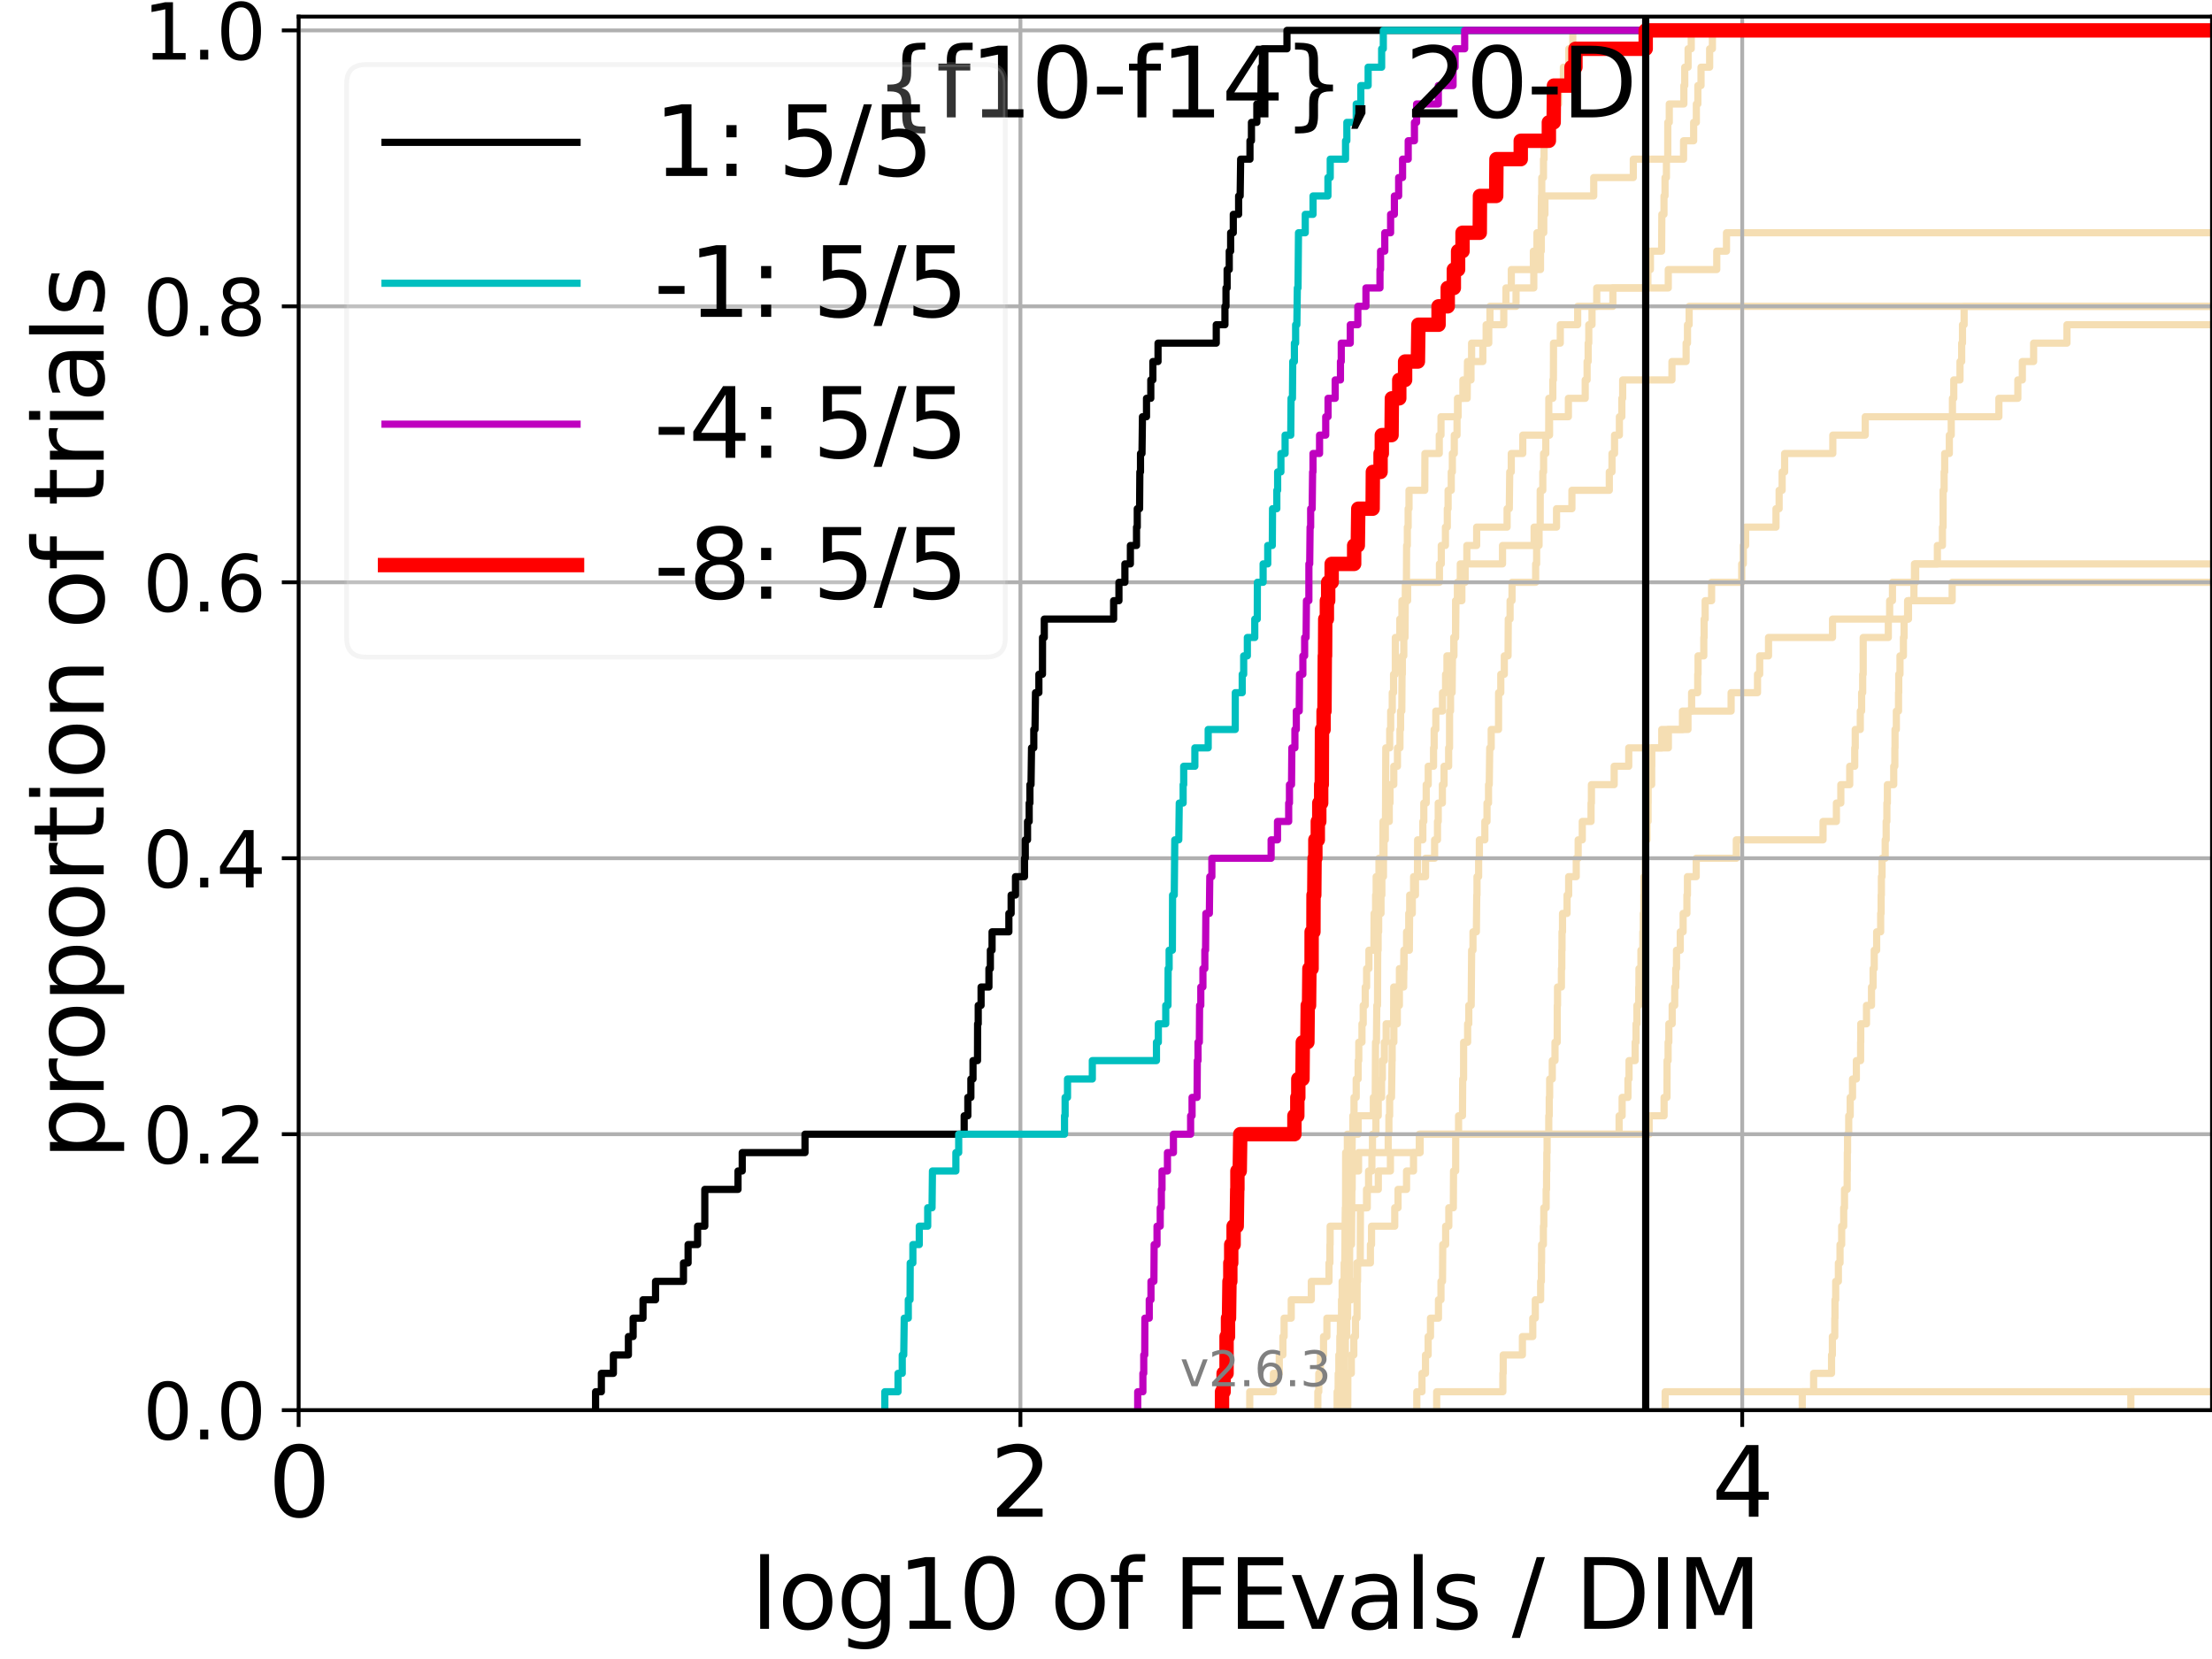 <?xml version="1.0" encoding="utf-8" standalone="no"?>
<!DOCTYPE svg PUBLIC "-//W3C//DTD SVG 1.1//EN"
  "http://www.w3.org/Graphics/SVG/1.1/DTD/svg11.dtd">
<svg xmlns:xlink="http://www.w3.org/1999/xlink" width="460.8pt" height="345.6pt" viewBox="0 0 460.8 345.6" xmlns="http://www.w3.org/2000/svg" version="1.1">
 <defs>
  <style type="text/css">*{stroke-linejoin: round; stroke-linecap: butt}</style>
 </defs>
 <g id="figure_1">
  <g id="patch_1">
   <path d="M 0 345.6 
L 460.8 345.6 
L 460.8 0 
L 0 0 
z
" style="fill: #ffffff"/>
  </g>
  <g id="axes_1">
   <g id="patch_2">
    <path d="M 62.208 293.76 
L 460.8 293.76 
L 460.8 3.456 
L 62.208 3.456 
z
" style="fill: #ffffff"/>
   </g>
   <g id="line2d_1"/>
   <g id="line2d_2"/>
   <g id="line2d_3"/>
   <g id="line2d_4">
    <path d="M 280.765 293.76 
L 280.781 286.095 
L 281.507 286.095 
L 281.507 282.263 
L 282.026 282.263 
L 282.026 278.43 
L 282.369 278.43 
L 282.369 274.598 
L 282.689 274.598 
L 282.717 266.933 
L 282.807 266.933 
L 282.807 263.101 
L 283.364 263.101 
L 283.403 251.604 
L 284.673 251.604 
L 284.673 247.771 
L 285.101 247.771 
L 285.101 243.939 
L 285.791 243.939 
L 285.791 240.106 
L 285.91 240.106 
L 285.91 236.274 
L 286.631 236.274 
L 286.631 232.442 
L 287.111 232.442 
L 287.111 228.609 
L 287.808 228.609 
L 287.808 224.777 
L 287.967 224.777 
L 287.967 220.944 
L 288.385 220.944 
L 288.385 217.112 
L 288.76 217.112 
L 288.76 213.28 
L 290.312 213.28 
L 290.342 205.615 
L 291.526 205.615 
L 291.526 201.782 
L 292.492 201.782 
L 292.492 197.95 
L 293.593 197.95 
L 293.646 190.285 
L 294.205 190.285 
L 294.205 186.453 
L 294.479 186.453 
L 294.479 182.621 
L 296.968 182.621 
L 296.968 178.788 
L 298.854 178.788 
L 298.854 174.956 
L 299.455 174.956 
L 299.455 171.123 
L 299.609 171.123 
L 299.609 167.291 
L 300.473 167.291 
L 300.473 163.459 
L 300.826 163.459 
L 300.826 159.626 
L 301.776 159.626 
L 301.776 155.794 
L 301.965 155.794 
L 301.972 148.129 
L 302.174 148.129 
L 302.174 144.297 
L 302.503 144.297 
L 302.575 136.632 
L 302.871 136.632 
L 302.871 132.799 
L 303.207 132.799 
L 303.244 125.135 
L 303.603 125.135 
L 303.603 121.302 
L 304.206 121.302 
L 304.206 117.47 
L 305.573 117.47 
L 305.573 113.637 
L 307.617 113.637 
L 307.617 109.805 
L 313.956 109.805 
L 313.956 105.973 
L 314.414 105.973 
L 314.506 98.308 
L 314.827 98.308 
L 314.827 94.475 
L 317.222 94.475 
L 317.222 90.643 
L 322.799 90.643 
L 322.799 86.811 
L 326.723 86.811 
L 326.723 82.978 
L 330.228 82.978 
L 330.228 79.146 
L 330.621 79.146 
L 330.621 75.313 
L 330.841 75.313 
L 330.841 71.481 
L 330.971 71.481 
L 330.971 67.649 
L 331.647 67.649 
L 331.647 63.816 
L 332.628 63.816 
L 332.628 59.984 
L 347.532 59.984 
L 347.532 56.151 
L 357.634 56.151 
L 357.634 52.319 
L 359.661 52.319 
L 359.661 48.487 
L 359.661 48.487 
L 460.8 48.487 
L 460.8 48.487 
" clip-path="url(#p8af4404c14)" style="fill: none; stroke: #f5deb3; stroke-width: 1.5; stroke-linecap: square"/>
   </g>
   <g id="line2d_5"/>
   <g id="line2d_6"/>
   <g id="line2d_7">
    <path d="M 279.977 293.76 
L 280.08 282.263 
L 280.261 282.263 
L 280.261 278.43 
L 280.55 278.43 
L 280.55 274.598 
L 280.732 274.598 
L 280.732 270.766 
L 280.968 270.766 
L 280.968 266.933 
L 281.127 266.933 
L 281.163 259.268 
L 281.544 259.268 
L 281.619 247.771 
L 281.682 247.771 
L 281.682 243.939 
L 283.013 243.939 
L 283.013 240.106 
L 289.188 240.106 
L 289.188 236.274 
L 289.333 236.274 
L 289.333 232.442 
L 289.49 232.442 
L 289.49 228.609 
L 289.876 228.609 
L 289.985 220.944 
L 290.013 220.944 
L 290.013 217.112 
L 290.368 217.112 
L 290.368 213.28 
L 291.083 213.28 
L 291.083 209.447 
L 291.516 209.447 
L 291.516 205.615 
L 292.41 205.615 
L 292.473 197.95 
L 293.014 197.95 
L 293.014 194.118 
L 293.468 194.118 
L 293.468 190.285 
L 293.666 190.285 
L 293.666 186.453 
L 294.868 186.453 
L 294.868 182.621 
L 295.287 182.621 
L 295.32 174.956 
L 296.402 174.956 
L 296.402 171.123 
L 296.604 171.123 
L 296.604 167.291 
L 297.103 167.291 
L 297.103 163.459 
L 297.526 163.459 
L 297.526 159.626 
L 298.634 159.626 
L 298.634 155.794 
L 298.759 155.794 
L 298.759 151.961 
L 299.106 151.961 
L 299.106 148.129 
L 300.498 148.129 
L 300.498 144.297 
L 301.142 144.297 
L 301.142 140.464 
L 301.428 140.464 
L 301.428 136.632 
L 302.839 136.632 
L 302.839 132.799 
L 303.222 132.799 
L 303.269 125.135 
L 304.533 125.135 
L 304.533 121.302 
L 305.214 121.302 
L 305.214 117.47 
L 313.002 117.47 
L 313.002 113.637 
L 319.586 113.637 
L 319.586 109.805 
L 324.256 109.805 
L 324.256 105.973 
L 327.458 105.973 
L 327.458 102.14 
L 335.248 102.14 
L 335.248 98.308 
L 335.807 98.308 
L 335.807 94.475 
L 336.339 94.475 
L 336.339 90.643 
L 337.349 90.643 
L 337.349 86.811 
L 337.86 86.811 
L 337.86 82.978 
L 338.035 82.978 
L 338.035 79.146 
L 348.299 79.146 
L 348.299 75.313 
L 351.246 75.313 
L 351.246 71.481 
L 351.536 71.481 
L 351.536 67.649 
L 351.879 67.649 
L 351.879 63.816 
L 461.8 63.816 
L 461.8 63.816 
" clip-path="url(#p8af4404c14)" style="fill: none; stroke: #f5deb3; stroke-width: 1.5; stroke-linecap: square"/>
   </g>
   <g id="line2d_8"/>
   <g id="line2d_9">
    <path d="M 278.548 293.76 
L 278.548 289.928 
L 278.828 289.928 
L 278.828 286.095 
L 278.975 286.095 
L 278.975 282.263 
L 279.125 282.263 
L 279.125 278.43 
L 279.419 278.43 
L 279.419 274.598 
L 279.591 274.598 
L 279.591 270.766 
L 279.898 270.766 
L 279.898 266.933 
L 280.012 266.933 
L 280.012 263.101 
L 280.144 263.101 
L 280.251 251.604 
L 280.309 251.604 
L 280.323 240.106 
L 280.678 240.106 
L 280.678 236.274 
L 282.932 236.274 
L 282.932 232.442 
L 286.093 232.442 
L 286.093 228.609 
L 286.486 228.609 
L 286.547 217.112 
L 286.736 217.112 
L 286.813 209.447 
L 286.963 209.447 
L 287.003 197.95 
L 287.088 197.95 
L 287.088 194.118 
L 287.201 194.118 
L 287.201 190.285 
L 287.689 190.285 
L 287.689 186.453 
L 287.867 186.453 
L 287.867 182.621 
L 288.2 182.621 
L 288.2 178.788 
L 288.312 178.788 
L 288.312 174.956 
L 288.586 174.956 
L 288.586 171.123 
L 289.408 171.123 
L 289.408 167.291 
L 289.566 167.291 
L 289.566 163.459 
L 290.35 163.459 
L 290.35 159.626 
L 291.116 159.626 
L 291.116 155.794 
L 291.638 155.794 
L 291.638 151.961 
L 291.769 151.961 
L 291.769 148.129 
L 292.022 148.129 
L 292.069 140.464 
L 292.139 140.464 
L 292.139 136.632 
L 292.439 136.632 
L 292.439 132.799 
L 292.689 132.799 
L 292.767 121.302 
L 292.986 121.302 
L 293.024 113.637 
L 293.176 113.637 
L 293.176 109.805 
L 293.343 109.805 
L 293.343 105.973 
L 293.523 105.973 
L 293.523 102.14 
L 296.805 102.14 
L 296.838 94.475 
L 299.825 94.475 
L 299.825 90.643 
L 300.185 90.643 
L 300.185 86.811 
L 303.632 86.811 
L 303.632 82.978 
L 305.64 82.978 
L 305.703 75.313 
L 308.898 75.313 
L 308.898 71.481 
L 310.136 71.481 
L 310.136 67.649 
L 313.263 67.649 
L 313.263 63.816 
L 315.817 63.816 
L 315.817 59.984 
L 319.518 59.984 
L 319.518 56.151 
L 320.915 56.151 
L 320.915 52.319 
L 321.081 52.319 
L 321.081 48.487 
L 321.591 48.487 
L 321.591 44.654 
L 321.835 44.654 
L 321.835 40.822 
L 332.005 40.822 
L 332.005 36.989 
L 340.247 36.989 
L 340.247 33.157 
L 350.718 33.157 
L 350.718 29.325 
L 352.817 29.325 
L 352.817 25.492 
L 353.381 25.492 
L 353.381 21.66 
L 353.698 21.66 
L 353.698 17.827 
L 354.355 17.827 
L 354.355 13.995 
L 356.15 13.995 
L 356.15 10.163 
L 356.727 10.163 
L 356.727 6.33 
L 356.727 6.33 
L 460.8 6.33 
L 460.8 6.33 
" clip-path="url(#p8af4404c14)" style="fill: none; stroke: #f5deb3; stroke-width: 1.5; stroke-linecap: square"/>
   </g>
   <g id="line2d_10"/>
   <g id="line2d_11">
    <path d="M 443.892 293.76 
L 443.892 289.928 
L 461.8 289.928 
" clip-path="url(#p8af4404c14)" style="fill: none; stroke: #f5deb3; stroke-width: 1.5; stroke-linecap: square"/>
   </g>
   <g id="line2d_12">
    <path d="M 346.885 293.76 
L 346.885 289.928 
L 346.885 289.928 
L 346.885 289.928 
L 460.8 289.928 
" clip-path="url(#p8af4404c14)" style="fill: none; stroke: #f5deb3; stroke-width: 1.5; stroke-linecap: square"/>
   </g>
   <g id="line2d_13"/>
   <g id="line2d_14"/>
   <g id="line2d_15"/>
   <g id="line2d_16">
    <path clip-path="url(#p8af4404c14)" style="fill: none; stroke: #f5deb3; stroke-width: 1.5; stroke-linecap: square"/>
   </g>
   <g id="line2d_17">
    <path d="M 375.442 293.76 
L 375.442 289.928 
L 377.809 289.928 
L 377.809 286.095 
L 381.543 286.095 
L 381.543 282.263 
L 381.716 282.263 
L 381.716 278.43 
L 382.217 278.43 
L 382.217 274.598 
L 382.261 274.598 
L 382.261 270.766 
L 382.408 270.766 
L 382.408 266.933 
L 382.968 266.933 
L 382.968 263.101 
L 383.31 263.101 
L 383.31 259.268 
L 383.655 259.268 
L 383.655 255.436 
L 384.076 255.436 
L 384.076 251.604 
L 384.24 251.604 
L 384.24 247.771 
L 384.801 247.771 
L 384.801 243.939 
L 384.829 243.939 
L 384.829 240.106 
L 384.88 240.106 
L 384.88 236.274 
L 385.119 236.274 
L 385.119 232.442 
L 385.431 232.442 
L 385.431 228.609 
L 385.913 228.609 
L 385.913 224.777 
L 386.713 224.777 
L 386.713 220.944 
L 387.598 220.944 
L 387.598 217.112 
L 387.63 217.112 
L 387.63 213.28 
L 388.826 213.28 
L 388.826 209.447 
L 389.869 209.447 
L 389.869 205.615 
L 390.199 205.615 
L 390.199 201.782 
L 390.438 201.782 
L 390.438 197.95 
L 390.943 197.95 
L 390.943 194.118 
L 391.777 194.118 
L 391.777 190.285 
L 391.874 190.285 
L 391.874 186.453 
L 391.93 186.453 
L 391.93 182.621 
L 392.065 182.621 
L 392.065 178.788 
L 392.722 178.788 
L 392.722 174.956 
L 392.922 174.956 
L 392.922 171.123 
L 393.07 171.123 
L 393.07 167.291 
L 393.177 167.291 
L 393.177 163.459 
L 394.497 163.459 
L 394.497 159.626 
L 394.73 159.626 
L 394.73 155.794 
L 394.769 155.794 
L 394.769 151.961 
L 395.044 151.961 
L 395.044 148.129 
L 395.497 148.129 
L 395.497 144.297 
L 395.543 144.297 
L 395.543 140.464 
L 395.802 140.464 
L 395.802 136.632 
L 396.516 136.632 
L 396.516 132.799 
L 396.655 132.799 
L 396.655 128.967 
L 397.391 128.967 
L 397.391 125.135 
L 398.708 125.135 
L 398.708 121.302 
L 399.068 121.302 
L 399.068 117.47 
L 403.593 117.47 
L 403.593 113.637 
L 404.645 113.637 
L 404.645 109.805 
L 404.781 109.805 
L 404.781 105.973 
L 404.787 105.973 
L 404.787 102.14 
L 404.995 102.14 
L 404.995 98.308 
L 405.113 98.308 
L 405.113 94.475 
L 406.083 94.475 
L 406.083 90.643 
L 406.478 90.643 
L 406.478 86.811 
L 406.729 86.811 
L 406.729 82.978 
L 407.005 82.978 
L 407.005 79.146 
L 408.304 79.146 
L 408.304 75.313 
L 408.654 75.313 
L 408.654 71.481 
L 408.821 71.481 
L 408.821 67.649 
L 409.162 67.649 
L 409.162 63.816 
L 409.162 63.816 
L 409.162 63.816 
L 460.8 63.816 
" clip-path="url(#p8af4404c14)" style="fill: none; stroke: #f5deb3; stroke-width: 1.5; stroke-linecap: square"/>
   </g>
   <g id="line2d_18">
    <path d="M 260.345 293.76 
L 260.345 289.928 
L 265.272 289.928 
L 265.272 286.095 
L 266.494 286.095 
L 266.494 282.263 
L 267.246 282.263 
L 267.246 278.43 
L 267.505 278.43 
L 267.505 274.598 
L 268.988 274.598 
L 268.988 270.766 
L 273.17 270.766 
L 273.17 266.933 
L 276.855 266.933 
L 276.855 263.101 
L 277.046 263.101 
L 277.046 259.268 
L 277.089 259.268 
L 277.089 255.436 
L 281.085 255.436 
L 281.085 251.604 
L 284.83 251.604 
L 284.83 247.771 
L 287.129 247.771 
L 287.129 243.939 
L 289.65 243.939 
L 289.65 240.106 
L 295.845 240.106 
L 295.845 236.274 
L 337.29 236.274 
L 337.29 232.442 
L 337.918 232.442 
L 337.918 228.609 
L 339.132 228.609 
L 339.132 224.777 
L 339.36 224.777 
L 339.36 220.944 
L 340.632 220.944 
L 340.632 217.112 
L 340.817 217.112 
L 340.817 213.28 
L 341.001 213.28 
L 341.001 209.447 
L 341.378 209.447 
L 341.378 205.615 
L 341.425 205.615 
L 341.425 201.782 
L 341.838 201.782 
L 341.838 197.95 
L 342.229 197.95 
L 342.229 194.118 
L 342.33 194.118 
L 342.33 190.285 
L 342.446 190.285 
L 342.446 186.453 
L 342.488 186.453 
L 342.488 182.621 
L 342.768 182.621 
L 342.768 178.788 
L 342.822 178.788 
L 342.822 174.956 
L 343.114 174.956 
L 343.114 171.123 
L 343.316 171.123 
L 343.316 167.291 
L 343.337 167.291 
L 343.337 163.459 
L 344.074 163.459 
L 344.074 159.626 
L 344.098 159.626 
L 344.098 155.794 
L 347.551 155.794 
L 347.551 151.961 
L 351.636 151.961 
L 351.636 148.129 
L 360.623 148.129 
L 360.623 144.297 
L 366.122 144.297 
L 366.122 140.464 
L 366.575 140.464 
L 366.575 136.632 
L 368.415 136.632 
L 368.415 132.799 
L 381.747 132.799 
L 381.747 128.967 
L 397.573 128.967 
L 397.573 125.135 
L 406.672 125.135 
L 406.672 121.302 
L 406.672 121.302 
L 406.672 121.302 
L 460.8 121.302 
" clip-path="url(#p8af4404c14)" style="fill: none; stroke: #f5deb3; stroke-width: 1.5; stroke-linecap: square"/>
   </g>
   <g id="line2d_19"/>
   <g id="line2d_20"/>
   <g id="line2d_21"/>
   <g id="line2d_22"/>
   <g id="line2d_23"/>
   <g id="line2d_24">
    <path d="M 295.146 293.76 
L 295.146 289.928 
L 296.224 289.928 
L 296.224 286.095 
L 296.957 286.095 
L 296.957 282.263 
L 297.509 282.263 
L 297.509 278.43 
L 297.995 278.43 
L 297.995 274.598 
L 299.66 274.598 
L 299.66 270.766 
L 300.181 270.766 
L 300.181 266.933 
L 300.502 266.933 
L 300.552 259.268 
L 301.155 259.268 
L 301.155 255.436 
L 301.814 255.436 
L 301.814 251.604 
L 302.756 251.604 
L 302.798 243.939 
L 303.243 243.939 
L 303.255 236.274 
L 303.845 236.274 
L 303.845 232.442 
L 304.659 232.442 
L 304.709 224.777 
L 304.888 224.777 
L 304.902 217.112 
L 305.734 217.112 
L 305.734 213.28 
L 305.976 213.28 
L 305.976 209.447 
L 306.473 209.447 
L 306.57 197.95 
L 306.848 197.95 
L 306.848 194.118 
L 307.557 194.118 
L 307.633 186.453 
L 307.688 186.453 
L 307.688 182.621 
L 308.024 182.621 
L 308.024 178.788 
L 308.18 178.788 
L 308.18 174.956 
L 309.32 174.956 
L 309.32 171.123 
L 309.771 171.123 
L 309.771 167.291 
L 310.087 167.291 
L 310.087 163.459 
L 310.237 163.459 
L 310.339 155.794 
L 310.645 155.794 
L 310.645 151.961 
L 312.173 151.961 
L 312.185 144.297 
L 312.643 144.297 
L 312.643 140.464 
L 313.376 140.464 
L 313.376 136.632 
L 314.154 136.632 
L 314.203 128.967 
L 314.579 128.967 
L 314.579 125.135 
L 314.982 125.135 
L 314.982 121.302 
L 319.904 121.302 
L 319.904 117.47 
L 320.109 117.47 
L 320.109 113.637 
L 320.614 113.637 
L 320.614 109.805 
L 320.847 109.805 
L 320.857 102.14 
L 321.395 102.14 
L 321.395 98.308 
L 321.561 98.308 
L 321.561 94.475 
L 322.019 94.475 
L 322.019 90.643 
L 322.623 90.643 
L 322.648 82.978 
L 323.478 82.978 
L 323.478 79.146 
L 323.603 79.146 
L 323.626 71.481 
L 325.035 71.481 
L 325.035 67.649 
L 328.66 67.649 
L 328.66 63.816 
L 335.991 63.816 
L 335.991 59.984 
L 343.274 59.984 
L 343.274 56.151 
L 343.811 56.151 
L 343.811 52.319 
L 346.146 52.319 
L 346.195 44.654 
L 346.638 44.654 
L 346.638 40.822 
L 346.853 40.822 
L 346.853 36.989 
L 347.147 36.989 
L 347.147 33.157 
L 347.421 33.157 
L 347.431 25.492 
L 347.74 25.492 
L 347.74 21.66 
L 350.779 21.66 
L 350.779 17.827 
L 350.963 17.827 
L 350.963 13.995 
L 351.661 13.995 
L 351.661 10.163 
L 352.317 10.163 
L 352.317 6.33 
L 352.317 6.33 
L 460.8 6.33 
L 460.8 6.33 
" clip-path="url(#p8af4404c14)" style="fill: none; stroke: #f5deb3; stroke-width: 1.5; stroke-linecap: square"/>
   </g>
   <g id="line2d_25"/>
   <g id="line2d_26">
    <path d="M 299.286 293.76 
L 299.286 289.928 
L 313.071 289.928 
L 313.071 286.095 
L 313.141 286.095 
L 313.141 282.263 
L 317.145 282.263 
L 317.145 278.43 
L 319.305 278.43 
L 319.305 274.598 
L 319.83 274.598 
L 319.83 270.766 
L 320.946 270.766 
L 320.946 266.933 
L 321.1 266.933 
L 321.1 263.101 
L 321.143 263.101 
L 321.143 259.268 
L 321.513 259.268 
L 321.513 255.436 
L 321.603 255.436 
L 321.603 251.604 
L 322.091 251.604 
L 322.091 247.771 
L 322.179 247.771 
L 322.179 243.939 
L 322.231 243.939 
L 322.231 240.106 
L 322.289 240.106 
L 322.289 236.274 
L 322.636 236.274 
L 322.636 232.442 
L 322.732 232.442 
L 322.732 228.609 
L 322.819 228.609 
L 322.819 224.777 
L 323.367 224.777 
L 323.367 220.944 
L 323.935 220.944 
L 323.935 217.112 
L 324.396 217.112 
L 324.396 213.28 
L 324.404 213.28 
L 324.404 209.447 
L 324.463 209.447 
L 324.463 205.615 
L 325.273 205.615 
L 325.273 201.782 
L 325.353 201.782 
L 325.353 197.95 
L 325.397 197.95 
L 325.397 194.118 
L 325.501 194.118 
L 325.501 190.285 
L 326.448 190.285 
L 326.448 186.453 
L 326.781 186.453 
L 326.781 182.621 
L 328.361 182.621 
L 328.361 178.788 
L 328.761 178.788 
L 328.761 174.956 
L 329.616 174.956 
L 329.616 171.123 
L 331.445 171.123 
L 331.445 167.291 
L 331.522 167.291 
L 331.522 163.459 
L 336.261 163.459 
L 336.261 159.626 
L 339.296 159.626 
L 339.296 155.794 
L 346.175 155.794 
L 346.175 151.961 
L 350.489 151.961 
L 350.489 148.129 
L 352.393 148.129 
L 352.393 144.297 
L 353.665 144.297 
L 353.665 140.464 
L 353.735 140.464 
L 353.735 136.632 
L 354.931 136.632 
L 354.931 132.799 
L 354.998 132.799 
L 354.998 128.967 
L 355.216 128.967 
L 355.216 125.135 
L 356.556 125.135 
L 356.556 121.302 
L 362.831 121.302 
L 362.831 117.47 
L 363.162 117.47 
L 363.162 113.637 
L 363.643 113.637 
L 363.643 109.805 
L 369.971 109.805 
L 369.971 105.973 
L 370.624 105.973 
L 370.624 102.14 
L 371.253 102.14 
L 371.253 98.308 
L 371.772 98.308 
L 371.772 94.475 
L 381.808 94.475 
L 381.808 90.643 
L 388.565 90.643 
L 388.565 86.811 
L 416.403 86.811 
L 416.403 82.978 
L 420.353 82.978 
L 420.353 79.146 
L 421.288 79.146 
L 421.288 75.313 
L 423.64 75.313 
L 423.64 71.481 
L 430.585 71.481 
L 430.585 67.649 
L 430.585 67.649 
L 430.585 67.649 
L 460.8 67.649 
" clip-path="url(#p8af4404c14)" style="fill: none; stroke: #f5deb3; stroke-width: 1.5; stroke-linecap: square"/>
   </g>
   <g id="line2d_27">
    <path d="M 274.531 293.76 
L 274.531 289.928 
L 274.729 289.928 
L 274.729 286.095 
L 275.063 286.095 
L 275.063 282.263 
L 275.716 282.263 
L 275.716 278.43 
L 276.419 278.43 
L 276.419 274.598 
L 279.759 274.598 
L 279.759 270.766 
L 281.512 270.766 
L 281.512 266.933 
L 282.643 266.933 
L 282.643 263.101 
L 285.483 263.101 
L 285.483 259.268 
L 285.716 259.268 
L 285.716 255.436 
L 290.55 255.436 
L 290.55 251.604 
L 291.235 251.604 
L 291.235 247.771 
L 293.01 247.771 
L 293.01 243.939 
L 294.46 243.939 
L 294.46 240.106 
L 295.665 240.106 
L 295.665 236.274 
L 343.546 236.274 
L 343.546 232.442 
L 346.659 232.442 
L 346.659 228.609 
L 347.265 228.609 
L 347.265 224.777 
L 347.279 224.777 
L 347.279 220.944 
L 347.498 220.944 
L 347.498 217.112 
L 347.651 217.112 
L 347.651 213.28 
L 348.347 213.28 
L 348.347 209.447 
L 348.874 209.447 
L 348.874 205.615 
L 349.095 205.615 
L 349.095 201.782 
L 349.249 201.782 
L 349.249 197.95 
L 350.03 197.95 
L 350.03 194.118 
L 350.627 194.118 
L 350.627 190.285 
L 351.415 190.285 
L 351.415 186.453 
L 351.527 186.453 
L 351.527 182.621 
L 353.353 182.621 
L 353.353 178.788 
L 361.704 178.788 
L 361.704 174.956 
L 379.773 174.956 
L 379.773 171.123 
L 382.555 171.123 
L 382.555 167.291 
L 383.478 167.291 
L 383.478 163.459 
L 385.331 163.459 
L 385.331 159.626 
L 386.374 159.626 
L 386.374 155.794 
L 386.481 155.794 
L 386.481 151.961 
L 387.533 151.961 
L 387.533 148.129 
L 387.81 148.129 
L 387.81 144.297 
L 388.032 144.297 
L 388.032 140.464 
L 388.133 140.464 
L 388.133 136.632 
L 388.136 136.632 
L 388.136 132.799 
L 393.373 132.799 
L 393.373 128.967 
L 393.649 128.967 
L 393.649 125.135 
L 394.234 125.135 
L 394.234 121.302 
L 398.819 121.302 
L 398.819 117.47 
L 398.819 117.47 
L 398.819 117.47 
L 460.8 117.47 
" clip-path="url(#p8af4404c14)" style="fill: none; stroke: #f5deb3; stroke-width: 1.5; stroke-linecap: square"/>
   </g>
   <g id="line2d_28">
    <path d="M 278.748 293.76 
L 278.806 286.095 
L 278.92 286.095 
L 278.92 282.263 
L 279.19 282.263 
L 279.237 274.598 
L 279.467 274.598 
L 279.467 270.766 
L 279.595 270.766 
L 279.595 266.933 
L 280.132 266.933 
L 280.231 259.268 
L 280.274 259.268 
L 280.274 255.436 
L 280.862 255.436 
L 280.862 251.604 
L 281.175 251.604 
L 281.175 247.771 
L 281.623 247.771 
L 281.686 236.274 
L 281.817 236.274 
L 281.817 232.442 
L 282.067 232.442 
L 282.067 228.609 
L 282.522 228.609 
L 282.522 224.777 
L 282.924 224.777 
L 282.924 220.944 
L 283.058 220.944 
L 283.058 217.112 
L 283.723 217.112 
L 283.723 213.28 
L 283.98 213.28 
L 283.98 209.447 
L 284.401 209.447 
L 284.401 205.615 
L 284.691 205.615 
L 284.691 201.782 
L 285.168 201.782 
L 285.168 197.95 
L 286.213 197.95 
L 286.247 190.285 
L 286.564 190.285 
L 286.564 186.453 
L 286.68 186.453 
L 286.68 182.621 
L 287.269 182.621 
L 287.269 178.788 
L 288.072 178.788 
L 288.108 171.123 
L 288.621 171.123 
L 288.687 155.794 
L 289.499 155.794 
L 289.499 151.961 
L 289.706 151.961 
L 289.706 148.129 
L 290.032 148.129 
L 290.032 144.297 
L 290.302 144.297 
L 290.302 140.464 
L 290.665 140.464 
L 290.676 132.799 
L 291.6 132.799 
L 291.6 128.967 
L 292.051 128.967 
L 292.051 125.135 
L 293.233 125.135 
L 293.233 121.302 
L 299.861 121.302 
L 299.861 117.47 
L 300.243 117.47 
L 300.243 113.637 
L 301.109 113.637 
L 301.109 109.805 
L 301.503 109.805 
L 301.503 105.973 
L 301.667 105.973 
L 301.667 102.14 
L 302.323 102.14 
L 302.323 98.308 
L 302.554 98.308 
L 302.554 94.475 
L 302.953 94.475 
L 302.953 90.643 
L 303.527 90.643 
L 303.527 86.811 
L 303.746 86.811 
L 303.746 82.978 
L 304.752 82.978 
L 304.752 79.146 
L 306.435 79.146 
L 306.435 75.313 
L 306.56 75.313 
L 306.56 71.481 
L 309.591 71.481 
L 309.591 67.649 
L 310.383 67.649 
L 310.383 63.816 
L 313.718 63.816 
L 313.718 59.984 
L 314.836 59.984 
L 314.836 56.151 
L 319.431 56.151 
L 319.431 52.319 
L 320.177 52.319 
L 320.177 48.487 
L 321.046 48.487 
L 321.115 40.822 
L 321.178 40.822 
L 321.178 36.989 
L 321.538 36.989 
L 321.538 33.157 
L 321.66 33.157 
L 321.66 29.325 
L 322.914 29.325 
L 322.963 21.66 
L 324.688 21.66 
L 324.688 17.827 
L 325.682 17.827 
L 325.682 13.995 
L 326.817 13.995 
L 326.817 10.163 
L 327.642 10.163 
L 327.642 6.33 
L 327.642 6.33 
L 460.8 6.33 
L 460.8 6.33 
" clip-path="url(#p8af4404c14)" style="fill: none; stroke: #f5deb3; stroke-width: 1.5; stroke-linecap: square"/>
   </g>
   <g id="line2d_29"/>
   <g id="line2d_30"/>
   <g id="matplotlib.axis_1">
    <g id="xtick_1">
     <g id="line2d_31">
      <path d="M 62.208 293.76 
L 62.208 3.456 
" clip-path="url(#p8af4404c14)" style="fill: none; stroke: #b0b0b0; stroke-width: 0.8; stroke-linecap: square"/>
     </g>
     <g id="line2d_32">
      <defs>
       <path id="m3b6e9e5f85" d="M 0 0 
L 0 3.5 
" style="stroke: #000000; stroke-width: 0.8"/>
      </defs>
      <g>
       <use xlink:href="#m3b6e9e5f85" x="62.208" y="293.76" style="stroke: #000000; stroke-width: 0.8"/>
      </g>
     </g>
     <g id="text_1">
      <!-- 0 -->
      <g transform="translate(55.846 315.957)scale(0.2 -0.2)">
       <defs>
        <path id="DejaVuSans-30" d="M 2034 4250 
Q 1547 4250 1301 3770 
Q 1056 3291 1056 2328 
Q 1056 1369 1301 889 
Q 1547 409 2034 409 
Q 2525 409 2770 889 
Q 3016 1369 3016 2328 
Q 3016 3291 2770 3770 
Q 2525 4250 2034 4250 
z
M 2034 4750 
Q 2819 4750 3233 4129 
Q 3647 3509 3647 2328 
Q 3647 1150 3233 529 
Q 2819 -91 2034 -91 
Q 1250 -91 836 529 
Q 422 1150 422 2328 
Q 422 3509 836 4129 
Q 1250 4750 2034 4750 
z
" transform="scale(0.016)"/>
       </defs>
       <use xlink:href="#DejaVuSans-30"/>
      </g>
     </g>
    </g>
    <g id="xtick_2">
     <g id="line2d_33">
      <path d="M 212.572 293.76 
L 212.572 3.456 
" clip-path="url(#p8af4404c14)" style="fill: none; stroke: #b0b0b0; stroke-width: 0.8; stroke-linecap: square"/>
     </g>
     <g id="line2d_34">
      <g>
       <use xlink:href="#m3b6e9e5f85" x="212.572" y="293.76" style="stroke: #000000; stroke-width: 0.8"/>
      </g>
     </g>
     <g id="text_2">
      <!-- 2 -->
      <g transform="translate(206.21 315.957)scale(0.2 -0.2)">
       <defs>
        <path id="DejaVuSans-32" d="M 1228 531 
L 3431 531 
L 3431 0 
L 469 0 
L 469 531 
Q 828 903 1448 1529 
Q 2069 2156 2228 2338 
Q 2531 2678 2651 2914 
Q 2772 3150 2772 3378 
Q 2772 3750 2511 3984 
Q 2250 4219 1831 4219 
Q 1534 4219 1204 4116 
Q 875 4013 500 3803 
L 500 4441 
Q 881 4594 1212 4672 
Q 1544 4750 1819 4750 
Q 2544 4750 2975 4387 
Q 3406 4025 3406 3419 
Q 3406 3131 3298 2873 
Q 3191 2616 2906 2266 
Q 2828 2175 2409 1742 
Q 1991 1309 1228 531 
z
" transform="scale(0.016)"/>
       </defs>
       <use xlink:href="#DejaVuSans-32"/>
      </g>
     </g>
    </g>
    <g id="xtick_3">
     <g id="line2d_35">
      <path d="M 362.936 293.76 
L 362.936 3.456 
" clip-path="url(#p8af4404c14)" style="fill: none; stroke: #b0b0b0; stroke-width: 0.8; stroke-linecap: square"/>
     </g>
     <g id="line2d_36">
      <g>
       <use xlink:href="#m3b6e9e5f85" x="362.936" y="293.76" style="stroke: #000000; stroke-width: 0.8"/>
      </g>
     </g>
     <g id="text_3">
      <!-- 4 -->
      <g transform="translate(356.574 315.957)scale(0.2 -0.2)">
       <defs>
        <path id="DejaVuSans-34" d="M 2419 4116 
L 825 1625 
L 2419 1625 
L 2419 4116 
z
M 2253 4666 
L 3047 4666 
L 3047 1625 
L 3713 1625 
L 3713 1100 
L 3047 1100 
L 3047 0 
L 2419 0 
L 2419 1100 
L 313 1100 
L 313 1709 
L 2253 4666 
z
" transform="scale(0.016)"/>
       </defs>
       <use xlink:href="#DejaVuSans-34"/>
      </g>
     </g>
    </g>
    <g id="text_4">
     <!-- log10 of FEvals / DIM -->
     <g transform="translate(156.431 339.313)scale(0.2 -0.2)">
      <defs>
       <path id="DejaVuSans-6c" d="M 603 4863 
L 1178 4863 
L 1178 0 
L 603 0 
L 603 4863 
z
" transform="scale(0.016)"/>
       <path id="DejaVuSans-6f" d="M 1959 3097 
Q 1497 3097 1228 2736 
Q 959 2375 959 1747 
Q 959 1119 1226 758 
Q 1494 397 1959 397 
Q 2419 397 2687 759 
Q 2956 1122 2956 1747 
Q 2956 2369 2687 2733 
Q 2419 3097 1959 3097 
z
M 1959 3584 
Q 2709 3584 3137 3096 
Q 3566 2609 3566 1747 
Q 3566 888 3137 398 
Q 2709 -91 1959 -91 
Q 1206 -91 779 398 
Q 353 888 353 1747 
Q 353 2609 779 3096 
Q 1206 3584 1959 3584 
z
" transform="scale(0.016)"/>
       <path id="DejaVuSans-67" d="M 2906 1791 
Q 2906 2416 2648 2759 
Q 2391 3103 1925 3103 
Q 1463 3103 1205 2759 
Q 947 2416 947 1791 
Q 947 1169 1205 825 
Q 1463 481 1925 481 
Q 2391 481 2648 825 
Q 2906 1169 2906 1791 
z
M 3481 434 
Q 3481 -459 3084 -895 
Q 2688 -1331 1869 -1331 
Q 1566 -1331 1297 -1286 
Q 1028 -1241 775 -1147 
L 775 -588 
Q 1028 -725 1275 -790 
Q 1522 -856 1778 -856 
Q 2344 -856 2625 -561 
Q 2906 -266 2906 331 
L 2906 616 
Q 2728 306 2450 153 
Q 2172 0 1784 0 
Q 1141 0 747 490 
Q 353 981 353 1791 
Q 353 2603 747 3093 
Q 1141 3584 1784 3584 
Q 2172 3584 2450 3431 
Q 2728 3278 2906 2969 
L 2906 3500 
L 3481 3500 
L 3481 434 
z
" transform="scale(0.016)"/>
       <path id="DejaVuSans-31" d="M 794 531 
L 1825 531 
L 1825 4091 
L 703 3866 
L 703 4441 
L 1819 4666 
L 2450 4666 
L 2450 531 
L 3481 531 
L 3481 0 
L 794 0 
L 794 531 
z
" transform="scale(0.016)"/>
       <path id="DejaVuSans-20" transform="scale(0.016)"/>
       <path id="DejaVuSans-66" d="M 2375 4863 
L 2375 4384 
L 1825 4384 
Q 1516 4384 1395 4259 
Q 1275 4134 1275 3809 
L 1275 3500 
L 2222 3500 
L 2222 3053 
L 1275 3053 
L 1275 0 
L 697 0 
L 697 3053 
L 147 3053 
L 147 3500 
L 697 3500 
L 697 3744 
Q 697 4328 969 4595 
Q 1241 4863 1831 4863 
L 2375 4863 
z
" transform="scale(0.016)"/>
       <path id="DejaVuSans-46" d="M 628 4666 
L 3309 4666 
L 3309 4134 
L 1259 4134 
L 1259 2759 
L 3109 2759 
L 3109 2228 
L 1259 2228 
L 1259 0 
L 628 0 
L 628 4666 
z
" transform="scale(0.016)"/>
       <path id="DejaVuSans-45" d="M 628 4666 
L 3578 4666 
L 3578 4134 
L 1259 4134 
L 1259 2753 
L 3481 2753 
L 3481 2222 
L 1259 2222 
L 1259 531 
L 3634 531 
L 3634 0 
L 628 0 
L 628 4666 
z
" transform="scale(0.016)"/>
       <path id="DejaVuSans-76" d="M 191 3500 
L 800 3500 
L 1894 563 
L 2988 3500 
L 3597 3500 
L 2284 0 
L 1503 0 
L 191 3500 
z
" transform="scale(0.016)"/>
       <path id="DejaVuSans-61" d="M 2194 1759 
Q 1497 1759 1228 1600 
Q 959 1441 959 1056 
Q 959 750 1161 570 
Q 1363 391 1709 391 
Q 2188 391 2477 730 
Q 2766 1069 2766 1631 
L 2766 1759 
L 2194 1759 
z
M 3341 1997 
L 3341 0 
L 2766 0 
L 2766 531 
Q 2569 213 2275 61 
Q 1981 -91 1556 -91 
Q 1019 -91 701 211 
Q 384 513 384 1019 
Q 384 1609 779 1909 
Q 1175 2209 1959 2209 
L 2766 2209 
L 2766 2266 
Q 2766 2663 2505 2880 
Q 2244 3097 1772 3097 
Q 1472 3097 1187 3025 
Q 903 2953 641 2809 
L 641 3341 
Q 956 3463 1253 3523 
Q 1550 3584 1831 3584 
Q 2591 3584 2966 3190 
Q 3341 2797 3341 1997 
z
" transform="scale(0.016)"/>
       <path id="DejaVuSans-73" d="M 2834 3397 
L 2834 2853 
Q 2591 2978 2328 3040 
Q 2066 3103 1784 3103 
Q 1356 3103 1142 2972 
Q 928 2841 928 2578 
Q 928 2378 1081 2264 
Q 1234 2150 1697 2047 
L 1894 2003 
Q 2506 1872 2764 1633 
Q 3022 1394 3022 966 
Q 3022 478 2636 193 
Q 2250 -91 1575 -91 
Q 1294 -91 989 -36 
Q 684 19 347 128 
L 347 722 
Q 666 556 975 473 
Q 1284 391 1588 391 
Q 1994 391 2212 530 
Q 2431 669 2431 922 
Q 2431 1156 2273 1281 
Q 2116 1406 1581 1522 
L 1381 1569 
Q 847 1681 609 1914 
Q 372 2147 372 2553 
Q 372 3047 722 3315 
Q 1072 3584 1716 3584 
Q 2034 3584 2315 3537 
Q 2597 3491 2834 3397 
z
" transform="scale(0.016)"/>
       <path id="DejaVuSans-2f" d="M 1625 4666 
L 2156 4666 
L 531 -594 
L 0 -594 
L 1625 4666 
z
" transform="scale(0.016)"/>
       <path id="DejaVuSans-44" d="M 1259 4147 
L 1259 519 
L 2022 519 
Q 2988 519 3436 956 
Q 3884 1394 3884 2338 
Q 3884 3275 3436 3711 
Q 2988 4147 2022 4147 
L 1259 4147 
z
M 628 4666 
L 1925 4666 
Q 3281 4666 3915 4102 
Q 4550 3538 4550 2338 
Q 4550 1131 3912 565 
Q 3275 0 1925 0 
L 628 0 
L 628 4666 
z
" transform="scale(0.016)"/>
       <path id="DejaVuSans-49" d="M 628 4666 
L 1259 4666 
L 1259 0 
L 628 0 
L 628 4666 
z
" transform="scale(0.016)"/>
       <path id="DejaVuSans-4d" d="M 628 4666 
L 1569 4666 
L 2759 1491 
L 3956 4666 
L 4897 4666 
L 4897 0 
L 4281 0 
L 4281 4097 
L 3078 897 
L 2444 897 
L 1241 4097 
L 1241 0 
L 628 0 
L 628 4666 
z
" transform="scale(0.016)"/>
      </defs>
      <use xlink:href="#DejaVuSans-6c"/>
      <use xlink:href="#DejaVuSans-6f" x="27.783"/>
      <use xlink:href="#DejaVuSans-67" x="88.965"/>
      <use xlink:href="#DejaVuSans-31" x="152.441"/>
      <use xlink:href="#DejaVuSans-30" x="216.064"/>
      <use xlink:href="#DejaVuSans-20" x="279.688"/>
      <use xlink:href="#DejaVuSans-6f" x="311.475"/>
      <use xlink:href="#DejaVuSans-66" x="372.656"/>
      <use xlink:href="#DejaVuSans-20" x="407.861"/>
      <use xlink:href="#DejaVuSans-46" x="439.648"/>
      <use xlink:href="#DejaVuSans-45" x="497.168"/>
      <use xlink:href="#DejaVuSans-76" x="560.352"/>
      <use xlink:href="#DejaVuSans-61" x="619.531"/>
      <use xlink:href="#DejaVuSans-6c" x="680.811"/>
      <use xlink:href="#DejaVuSans-73" x="708.594"/>
      <use xlink:href="#DejaVuSans-20" x="760.693"/>
      <use xlink:href="#DejaVuSans-2f" x="792.48"/>
      <use xlink:href="#DejaVuSans-20" x="826.172"/>
      <use xlink:href="#DejaVuSans-44" x="857.959"/>
      <use xlink:href="#DejaVuSans-49" x="934.961"/>
      <use xlink:href="#DejaVuSans-4d" x="964.453"/>
     </g>
    </g>
   </g>
   <g id="matplotlib.axis_2">
    <g id="ytick_1">
     <g id="line2d_37">
      <path d="M 62.208 293.76 
L 460.8 293.76 
" clip-path="url(#p8af4404c14)" style="fill: none; stroke: #b0b0b0; stroke-width: 0.8; stroke-linecap: square"/>
     </g>
     <g id="line2d_38">
      <defs>
       <path id="m3d07c2cf21" d="M 0 0 
L -3.5 0 
" style="stroke: #000000; stroke-width: 0.8"/>
      </defs>
      <g>
       <use xlink:href="#m3d07c2cf21" x="62.208" y="293.76" style="stroke: #000000; stroke-width: 0.8"/>
      </g>
     </g>
     <g id="text_5">
      <!-- 0.0 -->
      <g transform="translate(29.763 299.839)scale(0.16 -0.16)">
       <defs>
        <path id="DejaVuSans-2e" d="M 684 794 
L 1344 794 
L 1344 0 
L 684 0 
L 684 794 
z
" transform="scale(0.016)"/>
       </defs>
       <use xlink:href="#DejaVuSans-30"/>
       <use xlink:href="#DejaVuSans-2e" x="63.623"/>
       <use xlink:href="#DejaVuSans-30" x="95.41"/>
      </g>
     </g>
    </g>
    <g id="ytick_2">
     <g id="line2d_39">
      <path d="M 62.208 236.274 
L 460.8 236.274 
" clip-path="url(#p8af4404c14)" style="fill: none; stroke: #b0b0b0; stroke-width: 0.8; stroke-linecap: square"/>
     </g>
     <g id="line2d_40">
      <g>
       <use xlink:href="#m3d07c2cf21" x="62.208" y="236.274" style="stroke: #000000; stroke-width: 0.8"/>
      </g>
     </g>
     <g id="text_6">
      <!-- 0.2 -->
      <g transform="translate(29.763 242.353)scale(0.16 -0.16)">
       <use xlink:href="#DejaVuSans-30"/>
       <use xlink:href="#DejaVuSans-2e" x="63.623"/>
       <use xlink:href="#DejaVuSans-32" x="95.41"/>
      </g>
     </g>
    </g>
    <g id="ytick_3">
     <g id="line2d_41">
      <path d="M 62.208 178.788 
L 460.8 178.788 
" clip-path="url(#p8af4404c14)" style="fill: none; stroke: #b0b0b0; stroke-width: 0.8; stroke-linecap: square"/>
     </g>
     <g id="line2d_42">
      <g>
       <use xlink:href="#m3d07c2cf21" x="62.208" y="178.788" style="stroke: #000000; stroke-width: 0.8"/>
      </g>
     </g>
     <g id="text_7">
      <!-- 0.4 -->
      <g transform="translate(29.763 184.867)scale(0.16 -0.16)">
       <use xlink:href="#DejaVuSans-30"/>
       <use xlink:href="#DejaVuSans-2e" x="63.623"/>
       <use xlink:href="#DejaVuSans-34" x="95.41"/>
      </g>
     </g>
    </g>
    <g id="ytick_4">
     <g id="line2d_43">
      <path d="M 62.208 121.302 
L 460.8 121.302 
" clip-path="url(#p8af4404c14)" style="fill: none; stroke: #b0b0b0; stroke-width: 0.8; stroke-linecap: square"/>
     </g>
     <g id="line2d_44">
      <g>
       <use xlink:href="#m3d07c2cf21" x="62.208" y="121.302" style="stroke: #000000; stroke-width: 0.8"/>
      </g>
     </g>
     <g id="text_8">
      <!-- 0.6 -->
      <g transform="translate(29.763 127.381)scale(0.16 -0.16)">
       <defs>
        <path id="DejaVuSans-36" d="M 2113 2584 
Q 1688 2584 1439 2293 
Q 1191 2003 1191 1497 
Q 1191 994 1439 701 
Q 1688 409 2113 409 
Q 2538 409 2786 701 
Q 3034 994 3034 1497 
Q 3034 2003 2786 2293 
Q 2538 2584 2113 2584 
z
M 3366 4563 
L 3366 3988 
Q 3128 4100 2886 4159 
Q 2644 4219 2406 4219 
Q 1781 4219 1451 3797 
Q 1122 3375 1075 2522 
Q 1259 2794 1537 2939 
Q 1816 3084 2150 3084 
Q 2853 3084 3261 2657 
Q 3669 2231 3669 1497 
Q 3669 778 3244 343 
Q 2819 -91 2113 -91 
Q 1303 -91 875 529 
Q 447 1150 447 2328 
Q 447 3434 972 4092 
Q 1497 4750 2381 4750 
Q 2619 4750 2861 4703 
Q 3103 4656 3366 4563 
z
" transform="scale(0.016)"/>
       </defs>
       <use xlink:href="#DejaVuSans-30"/>
       <use xlink:href="#DejaVuSans-2e" x="63.623"/>
       <use xlink:href="#DejaVuSans-36" x="95.41"/>
      </g>
     </g>
    </g>
    <g id="ytick_5">
     <g id="line2d_45">
      <path d="M 62.208 63.816 
L 460.8 63.816 
" clip-path="url(#p8af4404c14)" style="fill: none; stroke: #b0b0b0; stroke-width: 0.8; stroke-linecap: square"/>
     </g>
     <g id="line2d_46">
      <g>
       <use xlink:href="#m3d07c2cf21" x="62.208" y="63.816" style="stroke: #000000; stroke-width: 0.8"/>
      </g>
     </g>
     <g id="text_9">
      <!-- 0.8 -->
      <g transform="translate(29.763 69.895)scale(0.16 -0.16)">
       <defs>
        <path id="DejaVuSans-38" d="M 2034 2216 
Q 1584 2216 1326 1975 
Q 1069 1734 1069 1313 
Q 1069 891 1326 650 
Q 1584 409 2034 409 
Q 2484 409 2743 651 
Q 3003 894 3003 1313 
Q 3003 1734 2745 1975 
Q 2488 2216 2034 2216 
z
M 1403 2484 
Q 997 2584 770 2862 
Q 544 3141 544 3541 
Q 544 4100 942 4425 
Q 1341 4750 2034 4750 
Q 2731 4750 3128 4425 
Q 3525 4100 3525 3541 
Q 3525 3141 3298 2862 
Q 3072 2584 2669 2484 
Q 3125 2378 3379 2068 
Q 3634 1759 3634 1313 
Q 3634 634 3220 271 
Q 2806 -91 2034 -91 
Q 1263 -91 848 271 
Q 434 634 434 1313 
Q 434 1759 690 2068 
Q 947 2378 1403 2484 
z
M 1172 3481 
Q 1172 3119 1398 2916 
Q 1625 2713 2034 2713 
Q 2441 2713 2670 2916 
Q 2900 3119 2900 3481 
Q 2900 3844 2670 4047 
Q 2441 4250 2034 4250 
Q 1625 4250 1398 4047 
Q 1172 3844 1172 3481 
z
" transform="scale(0.016)"/>
       </defs>
       <use xlink:href="#DejaVuSans-30"/>
       <use xlink:href="#DejaVuSans-2e" x="63.623"/>
       <use xlink:href="#DejaVuSans-38" x="95.41"/>
      </g>
     </g>
    </g>
    <g id="ytick_6">
     <g id="line2d_47">
      <path d="M 62.208 6.33 
L 460.8 6.33 
" clip-path="url(#p8af4404c14)" style="fill: none; stroke: #b0b0b0; stroke-width: 0.8; stroke-linecap: square"/>
     </g>
     <g id="line2d_48">
      <g>
       <use xlink:href="#m3d07c2cf21" x="62.208" y="6.33" style="stroke: #000000; stroke-width: 0.8"/>
      </g>
     </g>
     <g id="text_10">
      <!-- 1.0 -->
      <g transform="translate(29.763 12.409)scale(0.16 -0.16)">
       <use xlink:href="#DejaVuSans-31"/>
       <use xlink:href="#DejaVuSans-2e" x="63.623"/>
       <use xlink:href="#DejaVuSans-30" x="95.41"/>
      </g>
     </g>
    </g>
    <g id="text_11">
     <!-- proportion of trials -->
     <g transform="translate(21.604 241.614)rotate(-90)scale(0.2 -0.2)">
      <defs>
       <path id="DejaVuSans-70" d="M 1159 525 
L 1159 -1331 
L 581 -1331 
L 581 3500 
L 1159 3500 
L 1159 2969 
Q 1341 3281 1617 3432 
Q 1894 3584 2278 3584 
Q 2916 3584 3314 3078 
Q 3713 2572 3713 1747 
Q 3713 922 3314 415 
Q 2916 -91 2278 -91 
Q 1894 -91 1617 61 
Q 1341 213 1159 525 
z
M 3116 1747 
Q 3116 2381 2855 2742 
Q 2594 3103 2138 3103 
Q 1681 3103 1420 2742 
Q 1159 2381 1159 1747 
Q 1159 1113 1420 752 
Q 1681 391 2138 391 
Q 2594 391 2855 752 
Q 3116 1113 3116 1747 
z
" transform="scale(0.016)"/>
       <path id="DejaVuSans-72" d="M 2631 2963 
Q 2534 3019 2420 3045 
Q 2306 3072 2169 3072 
Q 1681 3072 1420 2755 
Q 1159 2438 1159 1844 
L 1159 0 
L 581 0 
L 581 3500 
L 1159 3500 
L 1159 2956 
Q 1341 3275 1631 3429 
Q 1922 3584 2338 3584 
Q 2397 3584 2469 3576 
Q 2541 3569 2628 3553 
L 2631 2963 
z
" transform="scale(0.016)"/>
       <path id="DejaVuSans-74" d="M 1172 4494 
L 1172 3500 
L 2356 3500 
L 2356 3053 
L 1172 3053 
L 1172 1153 
Q 1172 725 1289 603 
Q 1406 481 1766 481 
L 2356 481 
L 2356 0 
L 1766 0 
Q 1100 0 847 248 
Q 594 497 594 1153 
L 594 3053 
L 172 3053 
L 172 3500 
L 594 3500 
L 594 4494 
L 1172 4494 
z
" transform="scale(0.016)"/>
       <path id="DejaVuSans-69" d="M 603 3500 
L 1178 3500 
L 1178 0 
L 603 0 
L 603 3500 
z
M 603 4863 
L 1178 4863 
L 1178 4134 
L 603 4134 
L 603 4863 
z
" transform="scale(0.016)"/>
       <path id="DejaVuSans-6e" d="M 3513 2113 
L 3513 0 
L 2938 0 
L 2938 2094 
Q 2938 2591 2744 2837 
Q 2550 3084 2163 3084 
Q 1697 3084 1428 2787 
Q 1159 2491 1159 1978 
L 1159 0 
L 581 0 
L 581 3500 
L 1159 3500 
L 1159 2956 
Q 1366 3272 1645 3428 
Q 1925 3584 2291 3584 
Q 2894 3584 3203 3211 
Q 3513 2838 3513 2113 
z
" transform="scale(0.016)"/>
      </defs>
      <use xlink:href="#DejaVuSans-70"/>
      <use xlink:href="#DejaVuSans-72" x="63.477"/>
      <use xlink:href="#DejaVuSans-6f" x="102.34"/>
      <use xlink:href="#DejaVuSans-70" x="163.521"/>
      <use xlink:href="#DejaVuSans-6f" x="226.998"/>
      <use xlink:href="#DejaVuSans-72" x="288.18"/>
      <use xlink:href="#DejaVuSans-74" x="329.293"/>
      <use xlink:href="#DejaVuSans-69" x="368.502"/>
      <use xlink:href="#DejaVuSans-6f" x="396.285"/>
      <use xlink:href="#DejaVuSans-6e" x="457.467"/>
      <use xlink:href="#DejaVuSans-20" x="520.846"/>
      <use xlink:href="#DejaVuSans-6f" x="552.633"/>
      <use xlink:href="#DejaVuSans-66" x="613.814"/>
      <use xlink:href="#DejaVuSans-20" x="649.02"/>
      <use xlink:href="#DejaVuSans-74" x="680.807"/>
      <use xlink:href="#DejaVuSans-72" x="720.016"/>
      <use xlink:href="#DejaVuSans-69" x="761.129"/>
      <use xlink:href="#DejaVuSans-61" x="788.912"/>
      <use xlink:href="#DejaVuSans-6c" x="850.191"/>
      <use xlink:href="#DejaVuSans-73" x="877.975"/>
     </g>
    </g>
   </g>
   <g id="line2d_49">
    <path d="M 124.069 293.76 
L 124.069 289.928 
L 125.274 289.928 
L 125.274 286.095 
L 127.778 286.095 
L 127.778 282.263 
L 130.91 282.263 
L 130.91 278.43 
L 131.891 278.43 
L 131.891 274.598 
L 133.95 274.598 
L 133.95 270.766 
L 136.563 270.766 
L 136.563 266.933 
L 142.377 266.933 
L 142.377 263.101 
L 143.343 263.101 
L 143.343 259.268 
L 145.322 259.268 
L 145.322 255.436 
L 146.824 255.436 
L 146.824 247.771 
L 153.741 247.771 
L 153.741 243.939 
L 154.619 243.939 
L 154.619 240.106 
L 167.697 240.106 
L 167.697 236.274 
L 200.856 236.274 
L 200.856 232.442 
L 201.618 232.442 
L 201.618 228.609 
L 202.252 228.609 
L 202.252 224.777 
L 202.696 224.777 
L 202.696 220.944 
L 203.633 220.944 
L 203.654 213.28 
L 203.783 213.28 
L 203.783 209.447 
L 204.376 209.447 
L 204.376 205.615 
L 206.013 205.615 
L 206.013 201.782 
L 206.311 201.782 
L 206.311 197.95 
L 206.665 197.95 
L 206.665 194.118 
L 210.167 194.118 
L 210.167 190.285 
L 210.638 190.285 
L 210.638 186.453 
L 211.544 186.453 
L 211.544 182.621 
L 213.426 182.621 
L 213.426 178.788 
L 213.585 178.788 
L 213.585 174.956 
L 214.056 174.956 
L 214.056 171.123 
L 214.397 171.123 
L 214.397 167.291 
L 214.551 167.291 
L 214.551 163.459 
L 214.781 163.459 
L 214.888 155.794 
L 215.356 155.794 
L 215.356 151.961 
L 215.61 151.961 
L 215.714 144.297 
L 216.418 144.297 
L 216.418 140.464 
L 217.164 140.464 
L 217.178 132.799 
L 217.545 132.799 
L 217.545 128.967 
L 231.99 128.967 
L 231.99 125.135 
L 233.097 125.135 
L 233.097 121.302 
L 234.336 121.302 
L 234.336 117.47 
L 235.48 117.47 
L 235.48 113.637 
L 236.758 113.637 
L 236.758 109.805 
L 236.914 109.805 
L 236.914 105.973 
L 237.398 105.973 
L 237.451 98.308 
L 237.588 98.308 
L 237.588 94.475 
L 237.898 94.475 
L 237.995 86.811 
L 238.839 86.811 
L 238.839 82.978 
L 239.732 82.978 
L 239.732 79.146 
L 240.163 79.146 
L 240.163 75.313 
L 241.239 75.313 
L 241.239 71.481 
L 253.369 71.481 
L 253.369 67.649 
L 255.176 67.649 
L 255.176 63.816 
L 255.396 63.816 
L 255.396 59.984 
L 255.633 59.984 
L 255.633 56.151 
L 256.075 56.151 
L 256.075 52.319 
L 256.367 52.319 
L 256.367 48.487 
L 256.917 48.487 
L 256.917 44.654 
L 258.027 44.654 
L 258.027 40.822 
L 258.346 40.822 
L 258.451 33.157 
L 260.391 33.157 
L 260.391 29.325 
L 260.699 29.325 
L 260.699 25.492 
L 261.823 25.492 
L 261.823 21.66 
L 262.665 21.66 
L 262.721 13.995 
L 263.098 13.995 
L 263.098 10.163 
L 268.1 10.163 
L 268.1 6.33 
L 268.1 6.33 
L 460.8 6.33 
L 460.8 6.33 
" clip-path="url(#p8af4404c14)" style="fill: none; stroke: #000000; stroke-width: 1.5; stroke-linecap: square"/>
   </g>
   <g id="line2d_50">
    <path clip-path="url(#p8af4404c14)" style="fill: none; stroke: #000000; stroke-width: 1.5; stroke-linecap: square"/>
   </g>
   <g id="line2d_51">
    <path d="M 184.325 293.76 
L 184.325 289.928 
L 187.075 289.928 
L 187.075 286.095 
L 187.954 286.095 
L 187.954 282.263 
L 188.265 282.263 
L 188.368 274.598 
L 189.214 274.598 
L 189.214 270.766 
L 189.579 270.766 
L 189.612 263.101 
L 190.168 263.101 
L 190.168 259.268 
L 191.502 259.268 
L 191.502 255.436 
L 193.259 255.436 
L 193.259 251.604 
L 194.161 251.604 
L 194.247 243.939 
L 199.128 243.939 
L 199.128 240.106 
L 199.715 240.106 
L 199.715 236.274 
L 221.76 236.274 
L 221.76 232.442 
L 221.883 232.442 
L 221.883 228.609 
L 222.383 228.609 
L 222.383 224.777 
L 227.549 224.777 
L 227.549 220.944 
L 240.911 220.944 
L 240.911 217.112 
L 241.306 217.112 
L 241.306 213.28 
L 242.847 213.28 
L 242.847 209.447 
L 243.309 209.447 
L 243.341 201.782 
L 243.55 201.782 
L 243.55 197.95 
L 244.226 197.95 
L 244.269 186.453 
L 244.62 186.453 
L 244.73 174.956 
L 245.56 174.956 
L 245.661 167.291 
L 246.469 167.291 
L 246.469 163.459 
L 246.584 163.459 
L 246.584 159.626 
L 248.913 159.626 
L 248.913 155.794 
L 251.688 155.794 
L 251.688 151.961 
L 257.322 151.961 
L 257.334 144.297 
L 258.777 144.297 
L 258.777 140.464 
L 259.081 140.464 
L 259.081 136.632 
L 259.846 136.632 
L 259.846 132.799 
L 261.39 132.799 
L 261.39 128.967 
L 261.913 128.967 
L 261.935 121.302 
L 263.129 121.302 
L 263.129 117.47 
L 264.094 117.47 
L 264.094 113.637 
L 265.044 113.637 
L 265.093 105.973 
L 265.986 105.973 
L 265.986 102.14 
L 266.157 102.14 
L 266.157 98.308 
L 266.836 98.308 
L 266.836 94.475 
L 267.71 94.475 
L 267.71 90.643 
L 268.889 90.643 
L 268.95 82.978 
L 269.239 82.978 
L 269.303 75.313 
L 269.646 75.313 
L 269.646 71.481 
L 269.903 71.481 
L 269.903 67.649 
L 270.159 67.649 
L 270.257 59.984 
L 270.401 59.984 
L 270.501 48.487 
L 271.91 48.487 
L 271.91 44.654 
L 273.53 44.654 
L 273.53 40.822 
L 276.633 40.822 
L 276.633 36.989 
L 277.112 36.989 
L 277.112 33.157 
L 280.3 33.157 
L 280.3 29.325 
L 280.574 29.325 
L 280.574 25.492 
L 282.528 25.492 
L 282.528 21.66 
L 283.482 21.66 
L 283.482 17.827 
L 285.008 17.827 
L 285.008 13.995 
L 287.823 13.995 
L 287.823 10.163 
L 288.169 10.163 
L 288.169 6.33 
L 288.169 6.33 
L 460.8 6.33 
L 460.8 6.33 
" clip-path="url(#p8af4404c14)" style="fill: none; stroke: #00bfbf; stroke-width: 1.5; stroke-linecap: square"/>
   </g>
   <g id="line2d_52">
    <path clip-path="url(#p8af4404c14)" style="fill: none; stroke: #00bfbf; stroke-width: 1.5; stroke-linecap: square"/>
   </g>
   <g id="line2d_53">
    <path d="M 237.006 293.76 
L 237.006 289.928 
L 238.085 289.928 
L 238.085 286.095 
L 238.264 286.095 
L 238.264 282.263 
L 238.472 282.263 
L 238.501 274.598 
L 239.411 274.598 
L 239.411 270.766 
L 239.767 270.766 
L 239.767 266.933 
L 240.379 266.933 
L 240.428 259.268 
L 241.028 259.268 
L 241.028 255.436 
L 241.697 255.436 
L 241.697 251.604 
L 241.93 251.604 
L 241.93 247.771 
L 242.069 247.771 
L 242.069 243.939 
L 243.201 243.939 
L 243.201 240.106 
L 244.448 240.106 
L 244.448 236.274 
L 248.027 236.274 
L 248.027 232.442 
L 248.328 232.442 
L 248.328 228.609 
L 249.371 228.609 
L 249.424 220.944 
L 249.571 220.944 
L 249.571 217.112 
L 249.844 217.112 
L 249.896 209.447 
L 250.15 209.447 
L 250.15 205.615 
L 250.591 205.615 
L 250.591 201.782 
L 250.991 201.782 
L 250.991 197.95 
L 251.142 197.95 
L 251.202 190.285 
L 251.934 190.285 
L 252.022 182.621 
L 252.453 182.621 
L 252.453 178.788 
L 264.797 178.788 
L 264.797 174.956 
L 266.128 174.956 
L 266.128 171.123 
L 268.456 171.123 
L 268.456 167.291 
L 268.618 167.291 
L 268.618 163.459 
L 269.049 163.459 
L 269.118 155.794 
L 269.753 155.794 
L 269.753 151.961 
L 270.044 151.961 
L 270.044 148.129 
L 270.653 148.129 
L 270.714 140.464 
L 271.408 140.464 
L 271.408 136.632 
L 271.783 136.632 
L 271.783 132.799 
L 272.08 132.799 
L 272.156 125.135 
L 272.663 125.135 
L 272.668 117.47 
L 272.836 117.47 
L 272.916 109.805 
L 273.034 109.805 
L 273.034 105.973 
L 273.35 105.973 
L 273.441 98.308 
L 273.52 98.308 
L 273.52 94.475 
L 274.887 94.475 
L 274.887 90.643 
L 276.173 90.643 
L 276.173 86.811 
L 276.656 86.811 
L 276.656 82.978 
L 278.145 82.978 
L 278.145 79.146 
L 279.241 79.146 
L 279.241 75.313 
L 279.408 75.313 
L 279.408 71.481 
L 281.286 71.481 
L 281.286 67.649 
L 282.862 67.649 
L 282.862 63.816 
L 284.552 63.816 
L 284.552 59.984 
L 287.475 59.984 
L 287.475 56.151 
L 287.597 56.151 
L 287.597 52.319 
L 288.476 52.319 
L 288.476 48.487 
L 289.69 48.487 
L 289.69 44.654 
L 290.475 44.654 
L 290.475 40.822 
L 291.364 40.822 
L 291.364 36.989 
L 292.179 36.989 
L 292.179 33.157 
L 293.356 33.157 
L 293.356 29.325 
L 294.654 29.325 
L 294.654 25.492 
L 295.099 25.492 
L 295.099 21.66 
L 299.629 21.66 
L 299.629 17.827 
L 302.7 17.827 
L 302.7 13.995 
L 303.129 13.995 
L 303.129 10.163 
L 305.117 10.163 
L 305.117 6.33 
L 305.117 6.33 
L 460.8 6.33 
L 460.8 6.33 
" clip-path="url(#p8af4404c14)" style="fill: none; stroke: #bf00bf; stroke-width: 1.5; stroke-linecap: square"/>
   </g>
   <g id="line2d_54">
    <path clip-path="url(#p8af4404c14)" style="fill: none; stroke: #bf00bf; stroke-width: 1.5; stroke-linecap: square"/>
   </g>
   <g id="line2d_55">
    <path d="M 254.568 293.76 
L 254.568 289.928 
L 254.9 289.928 
L 254.9 286.095 
L 255.515 286.095 
L 255.515 278.43 
L 255.816 278.43 
L 255.816 274.598 
L 256.024 274.598 
L 256.123 266.933 
L 256.299 266.933 
L 256.299 263.101 
L 256.486 263.101 
L 256.486 259.268 
L 256.984 259.268 
L 256.984 255.436 
L 257.631 255.436 
L 257.734 247.771 
L 257.775 247.771 
L 257.775 243.939 
L 258.262 243.939 
L 258.37 236.274 
L 269.651 236.274 
L 269.651 232.442 
L 270.254 232.442 
L 270.254 228.609 
L 270.46 228.609 
L 270.46 224.777 
L 271.332 224.777 
L 271.395 217.112 
L 272.353 217.112 
L 272.426 209.447 
L 272.697 209.447 
L 272.774 201.782 
L 273.226 201.782 
L 273.236 194.118 
L 273.611 194.118 
L 273.631 186.453 
L 273.789 186.453 
L 273.849 178.788 
L 274.013 178.788 
L 274.013 174.956 
L 274.524 174.956 
L 274.524 171.123 
L 274.831 171.123 
L 274.831 167.291 
L 275.224 167.291 
L 275.224 163.459 
L 275.353 163.459 
L 275.391 151.961 
L 275.726 151.961 
L 275.726 148.129 
L 275.914 148.129 
L 275.982 136.632 
L 276.038 136.632 
L 276.073 128.967 
L 276.412 128.967 
L 276.412 125.135 
L 276.684 125.135 
L 276.684 121.302 
L 277.411 121.302 
L 277.411 117.47 
L 282.096 117.47 
L 282.096 113.637 
L 282.856 113.637 
L 282.955 105.973 
L 285.945 105.973 
L 285.993 98.308 
L 287.597 98.308 
L 287.597 94.475 
L 287.858 94.475 
L 287.858 90.643 
L 289.887 90.643 
L 289.951 82.978 
L 291.492 82.978 
L 291.492 79.146 
L 292.708 79.146 
L 292.708 75.313 
L 295.375 75.313 
L 295.48 67.649 
L 299.678 67.649 
L 299.678 63.816 
L 301.59 63.816 
L 301.59 59.984 
L 302.862 59.984 
L 302.862 56.151 
L 303.747 56.151 
L 303.747 52.319 
L 304.672 52.319 
L 304.672 48.487 
L 308.262 48.487 
L 308.302 40.822 
L 311.682 40.822 
L 311.74 33.157 
L 316.801 33.157 
L 316.801 29.325 
L 322.656 29.325 
L 322.656 25.492 
L 323.658 25.492 
L 323.72 17.827 
L 327.375 17.827 
L 327.375 13.995 
L 328.194 13.995 
L 328.194 10.163 
L 342.829 10.163 
L 342.829 6.33 
L 342.829 6.33 
L 460.8 6.33 
L 460.8 6.33 
" clip-path="url(#p8af4404c14)" style="fill: none; stroke: #ff0000; stroke-width: 3; stroke-linecap: square"/>
   </g>
   <g id="line2d_56">
    <path clip-path="url(#p8af4404c14)" style="fill: none; stroke: #ff0000; stroke-width: 3; stroke-linecap: square"/>
   </g>
   <g id="line2d_57">
    <path d="M 342.829 293.76 
L 342.829 3.456 
" clip-path="url(#p8af4404c14)" style="fill: none; stroke: #000000; stroke-width: 1.5; stroke-linecap: square"/>
   </g>
   <g id="patch_3">
    <path d="M 62.208 293.76 
L 62.208 3.456 
" style="fill: none; stroke: #000000; stroke-width: 0.8; stroke-linejoin: miter; stroke-linecap: square"/>
   </g>
   <g id="patch_4">
    <path d="M 460.8 293.76 
L 460.8 3.456 
" style="fill: none; stroke: #000000; stroke-width: 0.8; stroke-linejoin: miter; stroke-linecap: square"/>
   </g>
   <g id="patch_5">
    <path d="M 62.208 293.76 
L 460.8 293.76 
" style="fill: none; stroke: #000000; stroke-width: 0.8; stroke-linejoin: miter; stroke-linecap: square"/>
   </g>
   <g id="patch_6">
    <path d="M 62.208 3.456 
L 460.8 3.456 
" style="fill: none; stroke: #000000; stroke-width: 0.8; stroke-linejoin: miter; stroke-linecap: square"/>
   </g>
   <g id="text_12">
    <!-- {f10-f14}, 20-D -->
    <g transform="translate(182.292 24.459)scale(0.2 -0.2)">
     <defs>
      <path id="DejaVuSans-7b" d="M 3272 -594 
L 3272 -1044 
L 3078 -1044 
Q 2300 -1044 2036 -812 
Q 1772 -581 1772 109 
L 1772 856 
Q 1772 1328 1603 1509 
Q 1434 1691 991 1691 
L 800 1691 
L 800 2138 
L 991 2138 
Q 1438 2138 1605 2317 
Q 1772 2497 1772 2963 
L 1772 3713 
Q 1772 4403 2036 4633 
Q 2300 4863 3078 4863 
L 3272 4863 
L 3272 4416 
L 3059 4416 
Q 2619 4416 2484 4278 
Q 2350 4141 2350 3700 
L 2350 2925 
Q 2350 2434 2208 2212 
Q 2066 1991 1722 1913 
Q 2069 1828 2209 1606 
Q 2350 1384 2350 897 
L 2350 122 
Q 2350 -319 2484 -456 
Q 2619 -594 3059 -594 
L 3272 -594 
z
" transform="scale(0.016)"/>
      <path id="DejaVuSans-2d" d="M 313 2009 
L 1997 2009 
L 1997 1497 
L 313 1497 
L 313 2009 
z
" transform="scale(0.016)"/>
      <path id="DejaVuSans-7d" d="M 800 -594 
L 1019 -594 
Q 1456 -594 1589 -459 
Q 1722 -325 1722 122 
L 1722 897 
Q 1722 1384 1862 1606 
Q 2003 1828 2350 1913 
Q 2003 1991 1862 2212 
Q 1722 2434 1722 2925 
L 1722 3700 
Q 1722 4144 1589 4280 
Q 1456 4416 1019 4416 
L 800 4416 
L 800 4863 
L 997 4863 
Q 1775 4863 2036 4633 
Q 2297 4403 2297 3713 
L 2297 2963 
Q 2297 2497 2465 2317 
Q 2634 2138 3078 2138 
L 3272 2138 
L 3272 1691 
L 3078 1691 
Q 2634 1691 2465 1509 
Q 2297 1328 2297 856 
L 2297 109 
Q 2297 -581 2036 -812 
Q 1775 -1044 997 -1044 
L 800 -1044 
L 800 -594 
z
" transform="scale(0.016)"/>
      <path id="DejaVuSans-2c" d="M 750 794 
L 1409 794 
L 1409 256 
L 897 -744 
L 494 -744 
L 750 256 
L 750 794 
z
" transform="scale(0.016)"/>
     </defs>
     <use xlink:href="#DejaVuSans-7b"/>
     <use xlink:href="#DejaVuSans-66" x="63.623"/>
     <use xlink:href="#DejaVuSans-31" x="98.828"/>
     <use xlink:href="#DejaVuSans-30" x="162.451"/>
     <use xlink:href="#DejaVuSans-2d" x="226.074"/>
     <use xlink:href="#DejaVuSans-66" x="262.158"/>
     <use xlink:href="#DejaVuSans-31" x="297.363"/>
     <use xlink:href="#DejaVuSans-34" x="360.986"/>
     <use xlink:href="#DejaVuSans-7d" x="424.609"/>
     <use xlink:href="#DejaVuSans-2c" x="488.232"/>
     <use xlink:href="#DejaVuSans-20" x="520.02"/>
     <use xlink:href="#DejaVuSans-32" x="551.807"/>
     <use xlink:href="#DejaVuSans-30" x="615.43"/>
     <use xlink:href="#DejaVuSans-2d" x="679.053"/>
     <use xlink:href="#DejaVuSans-44" x="715.137"/>
    </g>
   </g>
   <g id="text_13">
    <!-- absolute targets -->
    <g transform="translate(62.208 609.933)scale(0.14 -0.14)">
     <defs>
      <path id="DejaVuSans-62" d="M 3116 1747 
Q 3116 2381 2855 2742 
Q 2594 3103 2138 3103 
Q 1681 3103 1420 2742 
Q 1159 2381 1159 1747 
Q 1159 1113 1420 752 
Q 1681 391 2138 391 
Q 2594 391 2855 752 
Q 3116 1113 3116 1747 
z
M 1159 2969 
Q 1341 3281 1617 3432 
Q 1894 3584 2278 3584 
Q 2916 3584 3314 3078 
Q 3713 2572 3713 1747 
Q 3713 922 3314 415 
Q 2916 -91 2278 -91 
Q 1894 -91 1617 61 
Q 1341 213 1159 525 
L 1159 0 
L 581 0 
L 581 4863 
L 1159 4863 
L 1159 2969 
z
" transform="scale(0.016)"/>
      <path id="DejaVuSans-75" d="M 544 1381 
L 544 3500 
L 1119 3500 
L 1119 1403 
Q 1119 906 1312 657 
Q 1506 409 1894 409 
Q 2359 409 2629 706 
Q 2900 1003 2900 1516 
L 2900 3500 
L 3475 3500 
L 3475 0 
L 2900 0 
L 2900 538 
Q 2691 219 2414 64 
Q 2138 -91 1772 -91 
Q 1169 -91 856 284 
Q 544 659 544 1381 
z
M 1991 3584 
L 1991 3584 
z
" transform="scale(0.016)"/>
      <path id="DejaVuSans-65" d="M 3597 1894 
L 3597 1613 
L 953 1613 
Q 991 1019 1311 708 
Q 1631 397 2203 397 
Q 2534 397 2845 478 
Q 3156 559 3463 722 
L 3463 178 
Q 3153 47 2828 -22 
Q 2503 -91 2169 -91 
Q 1331 -91 842 396 
Q 353 884 353 1716 
Q 353 2575 817 3079 
Q 1281 3584 2069 3584 
Q 2775 3584 3186 3129 
Q 3597 2675 3597 1894 
z
M 3022 2063 
Q 3016 2534 2758 2815 
Q 2500 3097 2075 3097 
Q 1594 3097 1305 2825 
Q 1016 2553 972 2059 
L 3022 2063 
z
" transform="scale(0.016)"/>
     </defs>
     <use xlink:href="#DejaVuSans-61"/>
     <use xlink:href="#DejaVuSans-62" x="61.279"/>
     <use xlink:href="#DejaVuSans-73" x="124.756"/>
     <use xlink:href="#DejaVuSans-6f" x="176.855"/>
     <use xlink:href="#DejaVuSans-6c" x="238.037"/>
     <use xlink:href="#DejaVuSans-75" x="265.82"/>
     <use xlink:href="#DejaVuSans-74" x="329.199"/>
     <use xlink:href="#DejaVuSans-65" x="368.408"/>
     <use xlink:href="#DejaVuSans-20" x="429.932"/>
     <use xlink:href="#DejaVuSans-74" x="461.719"/>
     <use xlink:href="#DejaVuSans-61" x="500.928"/>
     <use xlink:href="#DejaVuSans-72" x="562.207"/>
     <use xlink:href="#DejaVuSans-67" x="601.57"/>
     <use xlink:href="#DejaVuSans-65" x="665.047"/>
     <use xlink:href="#DejaVuSans-74" x="726.57"/>
     <use xlink:href="#DejaVuSans-73" x="765.779"/>
    </g>
   </g>
   <g id="text_14">
    <!-- v2.6.3 -->
    <g style="fill: #808080" transform="translate(245.823 288.777)scale(0.1 -0.1)">
     <defs>
      <path id="DejaVuSans-33" d="M 2597 2516 
Q 3050 2419 3304 2112 
Q 3559 1806 3559 1356 
Q 3559 666 3084 287 
Q 2609 -91 1734 -91 
Q 1441 -91 1130 -33 
Q 819 25 488 141 
L 488 750 
Q 750 597 1062 519 
Q 1375 441 1716 441 
Q 2309 441 2620 675 
Q 2931 909 2931 1356 
Q 2931 1769 2642 2001 
Q 2353 2234 1838 2234 
L 1294 2234 
L 1294 2753 
L 1863 2753 
Q 2328 2753 2575 2939 
Q 2822 3125 2822 3475 
Q 2822 3834 2567 4026 
Q 2313 4219 1838 4219 
Q 1578 4219 1281 4162 
Q 984 4106 628 3988 
L 628 4550 
Q 988 4650 1302 4700 
Q 1616 4750 1894 4750 
Q 2613 4750 3031 4423 
Q 3450 4097 3450 3541 
Q 3450 3153 3228 2886 
Q 3006 2619 2597 2516 
z
" transform="scale(0.016)"/>
     </defs>
     <use xlink:href="#DejaVuSans-76"/>
     <use xlink:href="#DejaVuSans-32" x="59.18"/>
     <use xlink:href="#DejaVuSans-2e" x="122.803"/>
     <use xlink:href="#DejaVuSans-36" x="154.59"/>
     <use xlink:href="#DejaVuSans-2e" x="218.213"/>
     <use xlink:href="#DejaVuSans-33" x="250"/>
    </g>
   </g>
   <g id="legend_1">
    <g id="patch_7">
     <path d="M 76.208 136.881 
L 205.43 136.881 
Q 209.43 136.881 209.43 132.881 
L 209.43 17.456 
Q 209.43 13.456 205.43 13.456 
L 76.208 13.456 
Q 72.208 13.456 72.208 17.456 
L 72.208 132.881 
Q 72.208 136.881 76.208 136.881 
z
" style="fill: #ffffff; opacity: 0.2; stroke: #cccccc; stroke-linejoin: miter"/>
    </g>
    <g id="line2d_58">
     <path d="M 80.208 29.653 
L 80.208 29.653 
L 100.208 29.653 
L 100.208 29.653 
L 120.208 29.653 
" style="fill: none; stroke: #000000; stroke-width: 1.5; stroke-linecap: square"/>
    </g>
    <g id="text_15">
     <!-- 1: 5/5 -->
     <g transform="translate(136.208 36.653)scale(0.2 -0.2)">
      <defs>
       <path id="DejaVuSans-3a" d="M 750 794 
L 1409 794 
L 1409 0 
L 750 0 
L 750 794 
z
M 750 3309 
L 1409 3309 
L 1409 2516 
L 750 2516 
L 750 3309 
z
" transform="scale(0.016)"/>
       <path id="DejaVuSans-35" d="M 691 4666 
L 3169 4666 
L 3169 4134 
L 1269 4134 
L 1269 2991 
Q 1406 3038 1543 3061 
Q 1681 3084 1819 3084 
Q 2600 3084 3056 2656 
Q 3513 2228 3513 1497 
Q 3513 744 3044 326 
Q 2575 -91 1722 -91 
Q 1428 -91 1123 -41 
Q 819 9 494 109 
L 494 744 
Q 775 591 1075 516 
Q 1375 441 1709 441 
Q 2250 441 2565 725 
Q 2881 1009 2881 1497 
Q 2881 1984 2565 2268 
Q 2250 2553 1709 2553 
Q 1456 2553 1204 2497 
Q 953 2441 691 2322 
L 691 4666 
z
" transform="scale(0.016)"/>
      </defs>
      <use xlink:href="#DejaVuSans-31"/>
      <use xlink:href="#DejaVuSans-3a" x="63.623"/>
      <use xlink:href="#DejaVuSans-20" x="97.314"/>
      <use xlink:href="#DejaVuSans-35" x="129.102"/>
      <use xlink:href="#DejaVuSans-2f" x="192.725"/>
      <use xlink:href="#DejaVuSans-35" x="226.416"/>
     </g>
    </g>
    <g id="line2d_59">
     <path d="M 80.208 59.009 
L 80.208 59.009 
L 100.208 59.009 
L 100.208 59.009 
L 120.208 59.009 
" style="fill: none; stroke: #00bfbf; stroke-width: 1.5; stroke-linecap: square"/>
    </g>
    <g id="text_16">
     <!-- -1: 5/5 -->
     <g transform="translate(136.208 66.009)scale(0.2 -0.2)">
      <use xlink:href="#DejaVuSans-2d"/>
      <use xlink:href="#DejaVuSans-31" x="36.084"/>
      <use xlink:href="#DejaVuSans-3a" x="99.707"/>
      <use xlink:href="#DejaVuSans-20" x="133.398"/>
      <use xlink:href="#DejaVuSans-35" x="165.186"/>
      <use xlink:href="#DejaVuSans-2f" x="228.809"/>
      <use xlink:href="#DejaVuSans-35" x="262.5"/>
     </g>
    </g>
    <g id="line2d_60">
     <path d="M 80.208 88.365 
L 80.208 88.365 
L 100.208 88.365 
L 100.208 88.365 
L 120.208 88.365 
" style="fill: none; stroke: #bf00bf; stroke-width: 1.5; stroke-linecap: square"/>
    </g>
    <g id="text_17">
     <!-- -4: 5/5 -->
     <g transform="translate(136.208 95.365)scale(0.2 -0.2)">
      <use xlink:href="#DejaVuSans-2d"/>
      <use xlink:href="#DejaVuSans-34" x="36.084"/>
      <use xlink:href="#DejaVuSans-3a" x="99.707"/>
      <use xlink:href="#DejaVuSans-20" x="133.398"/>
      <use xlink:href="#DejaVuSans-35" x="165.186"/>
      <use xlink:href="#DejaVuSans-2f" x="228.809"/>
      <use xlink:href="#DejaVuSans-35" x="262.5"/>
     </g>
    </g>
    <g id="line2d_61">
     <path d="M 80.208 117.722 
L 80.208 117.722 
L 100.208 117.722 
L 100.208 117.722 
L 120.208 117.722 
" style="fill: none; stroke: #ff0000; stroke-width: 3; stroke-linecap: square"/>
    </g>
    <g id="text_18">
     <!-- -8: 5/5 -->
     <g transform="translate(136.208 124.722)scale(0.2 -0.2)">
      <use xlink:href="#DejaVuSans-2d"/>
      <use xlink:href="#DejaVuSans-38" x="36.084"/>
      <use xlink:href="#DejaVuSans-3a" x="99.707"/>
      <use xlink:href="#DejaVuSans-20" x="133.398"/>
      <use xlink:href="#DejaVuSans-35" x="165.186"/>
      <use xlink:href="#DejaVuSans-2f" x="228.809"/>
      <use xlink:href="#DejaVuSans-35" x="262.5"/>
     </g>
    </g>
   </g>
  </g>
 </g>
 <defs>
  <clipPath id="p8af4404c14">
   <rect x="62.208" y="3.456" width="398.592" height="290.304"/>
  </clipPath>
 </defs>
</svg>

